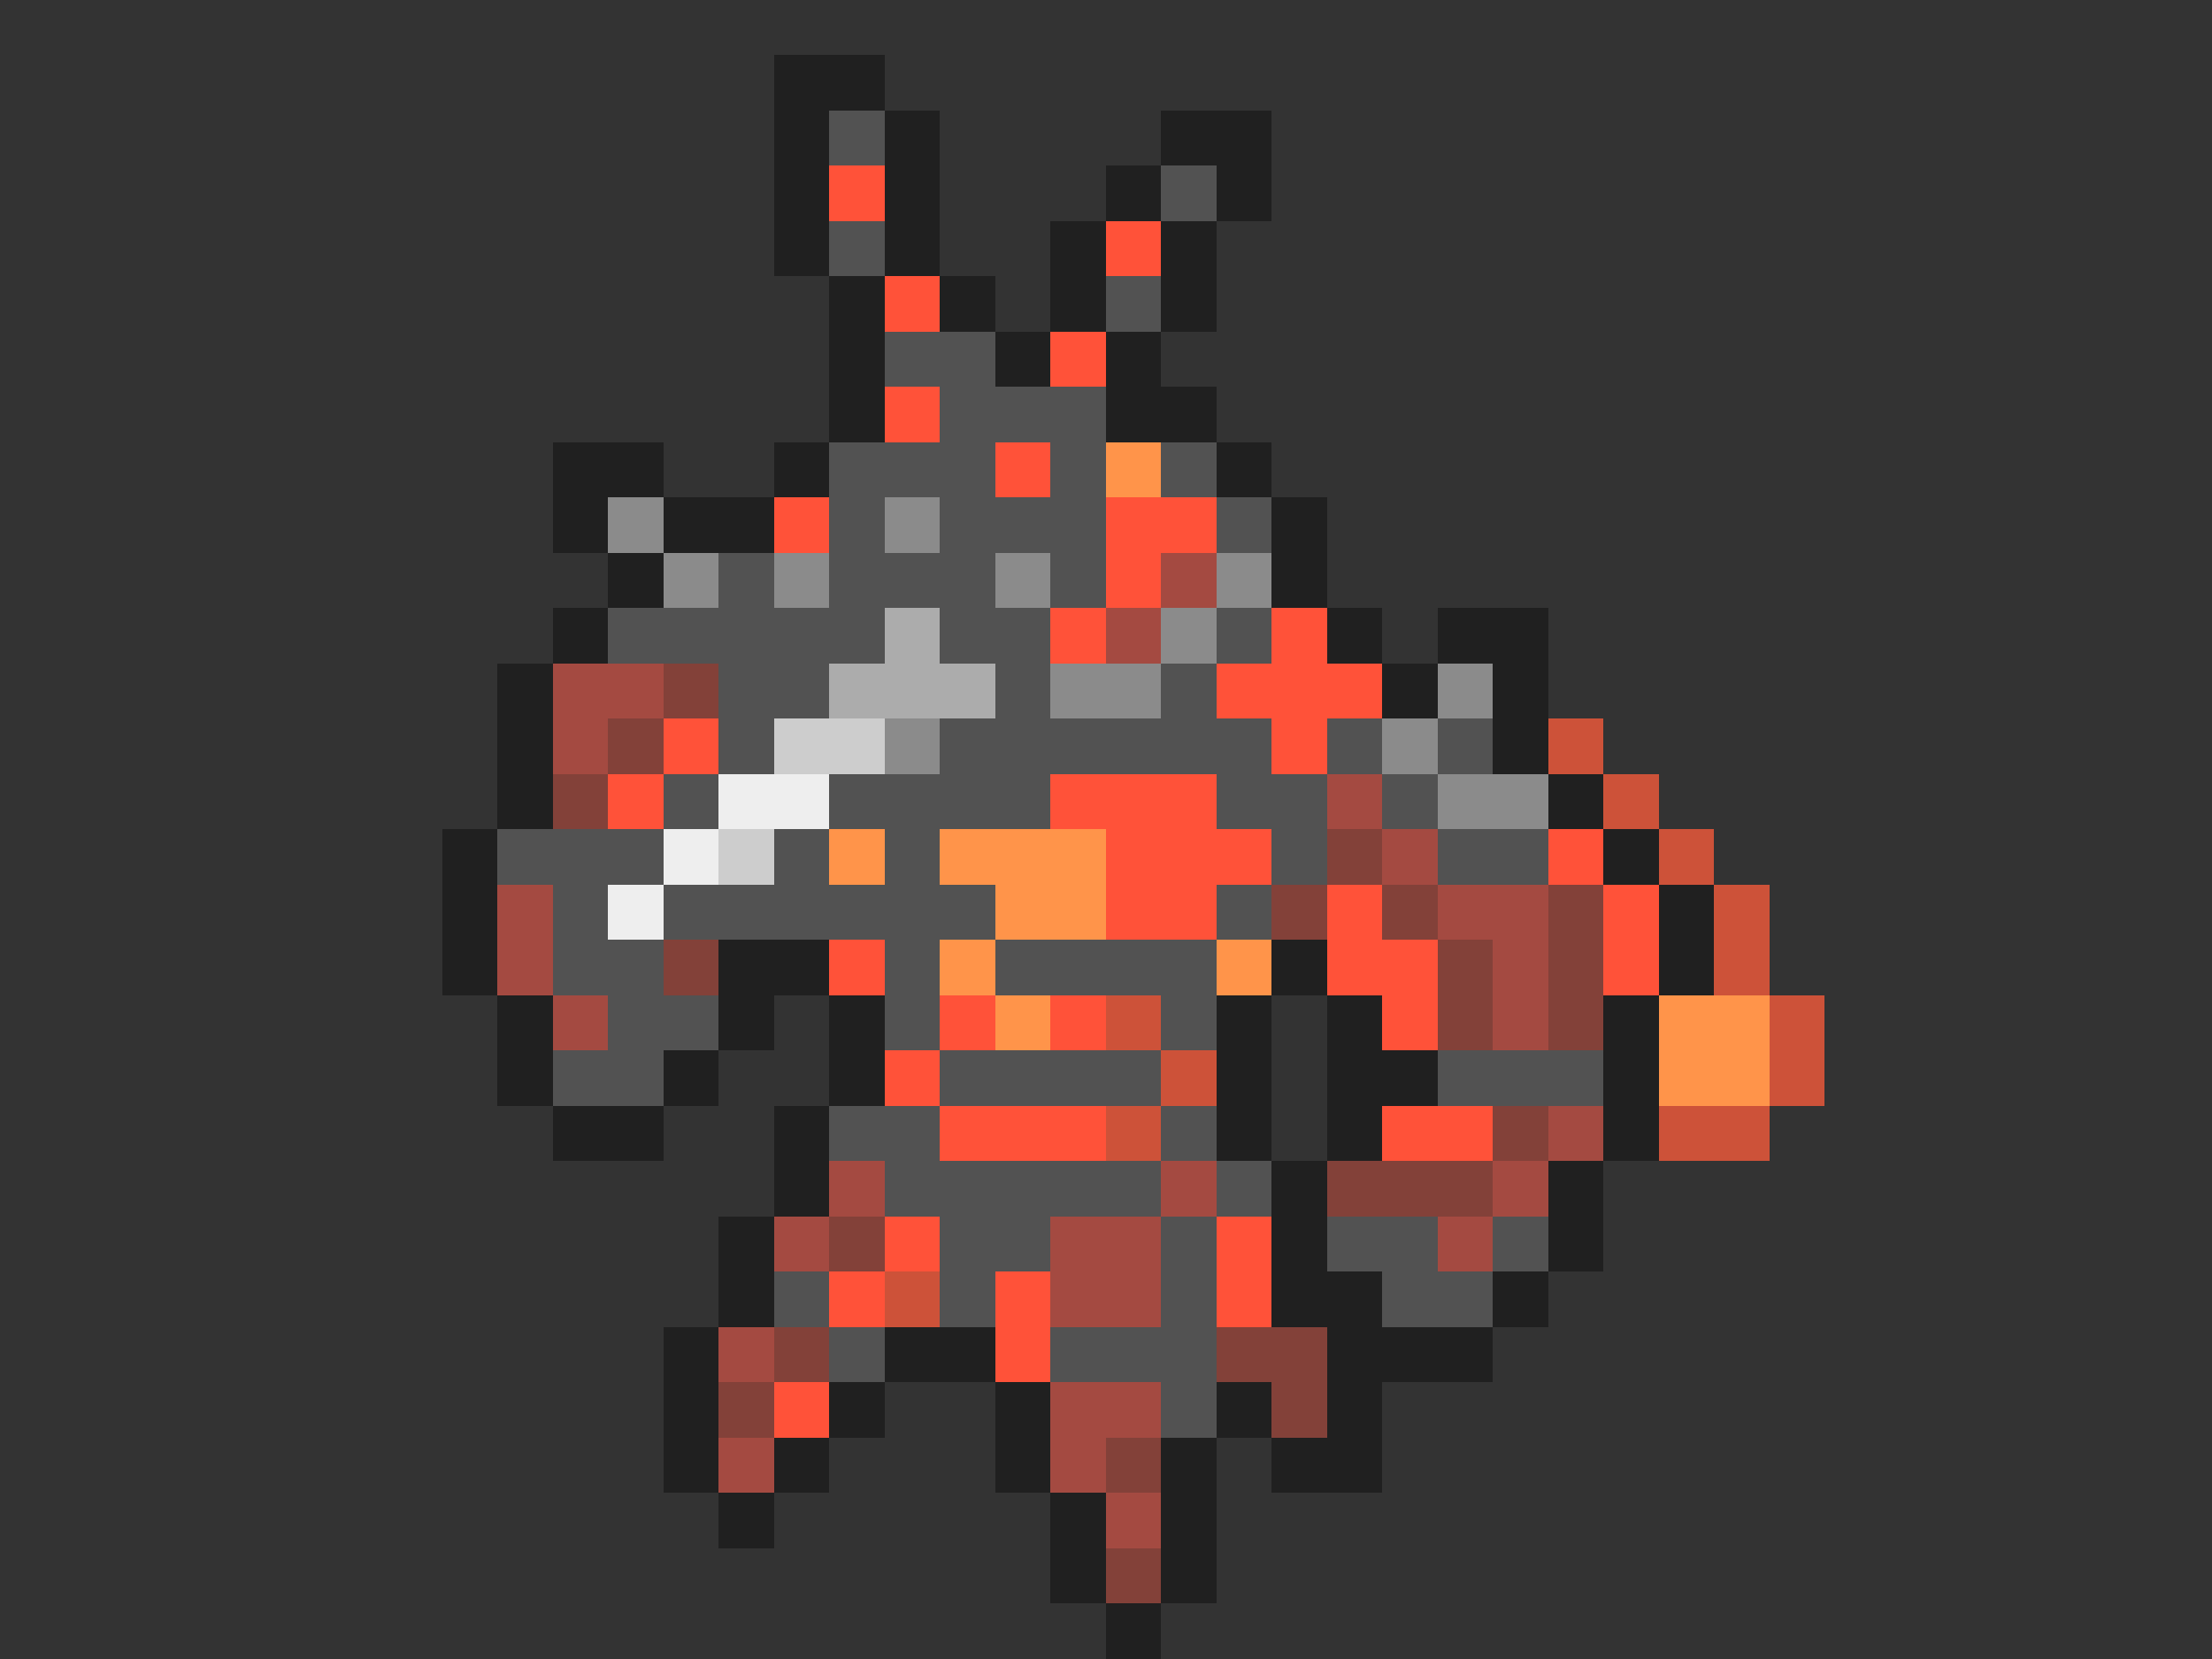 <svg xmlns="http://www.w3.org/2000/svg" viewBox="0 -0.5 40 30" shape-rendering="crispEdges">
<rect x="0" y="-0.5" width="40" height="30" fill="#333333" stroke="none"/>
<path stroke="#202020" d="M14 1h2M14 2h1M16 2h1M21 2h2M14 3h1M16 3h1M20 3h1M22 3h1M14 4h1M16 4h1M19 4h1M21 4h1M15 5h1M17 5h1M19 5h1M21 5h1M15 6h1M18 6h1M20 6h1M15 7h1M20 7h2M10 8h2M14 8h1M22 8h1M10 9h1M12 9h2M23 9h1M11 10h1M23 10h1M10 11h1M24 11h1M26 11h2M9 12h1M25 12h1M27 12h1M9 13h1M27 13h1M9 14h1M28 14h1M8 15h1M29 15h1M8 16h1M30 16h1M8 17h1M13 17h2M23 17h1M30 17h1M9 18h1M13 18h1M15 18h1M22 18h1M24 18h1M29 18h1M9 19h1M12 19h1M15 19h1M22 19h1M24 19h2M29 19h1M10 20h2M14 20h1M22 20h1M24 20h1M29 20h1M14 21h1M23 21h1M28 21h1M13 22h1M23 22h1M28 22h1M13 23h1M23 23h2M27 23h1M12 24h1M16 24h2M24 24h3M12 25h1M15 25h1M18 25h1M22 25h1M24 25h1M12 26h1M14 26h1M18 26h1M21 26h1M23 26h2M13 27h1M19 27h1M21 27h1M19 28h1M21 28h1M20 29h1" />
<path stroke="#525252" d="M15 2h1M21 3h1M15 4h1M20 5h1M16 6h2M17 7h3M15 8h3M19 8h1M21 8h1M15 9h1M17 9h3M22 9h1M13 10h1M15 10h3M19 10h1M11 11h5M17 11h2M22 11h1M13 12h2M18 12h1M21 12h1M13 13h1M17 13h6M24 13h1M26 13h1M12 14h1M15 14h4M22 14h2M25 14h1M9 15h3M14 15h1M16 15h1M23 15h1M26 15h2M10 16h1M12 16h6M22 16h1M10 17h2M16 17h1M18 17h4M11 18h2M16 18h1M21 18h1M10 19h2M17 19h4M26 19h3M15 20h2M21 20h1M16 21h5M22 21h1M17 22h2M21 22h1M24 22h2M27 22h1M14 23h1M17 23h1M21 23h1M25 23h2M15 24h1M19 24h3M21 25h1" />
<path stroke="#ff5239" d="M15 3h1M20 4h1M16 5h1M19 6h1M16 7h1M18 8h1M14 9h1M20 9h2M20 10h1M19 11h1M23 11h1M22 12h3M12 13h1M23 13h1M11 14h1M19 14h3M20 15h3M28 15h1M20 16h2M24 16h1M29 16h1M15 17h1M24 17h2M29 17h1M17 18h1M19 18h1M25 18h1M16 19h1M17 20h3M25 20h2M16 22h1M22 22h1M15 23h1M18 23h1M22 23h1M18 24h1M14 25h1" />
<path stroke="#ff944a" d="M20 8h1M15 15h1M17 15h3M18 16h2M17 17h1M22 17h1M18 18h1M30 18h2M30 19h2" />
<path stroke="#8b8b8b" d="M11 9h1M16 9h1M12 10h1M14 10h1M18 10h1M22 10h1M21 11h1M19 12h2M26 12h1M16 13h1M25 13h1M26 14h2" />
<path stroke="#a44a41" d="M21 10h1M20 11h1M10 12h2M10 13h1M24 14h1M25 15h1M9 16h1M26 16h2M9 17h1M27 17h1M10 18h1M27 18h1M28 20h1M15 21h1M21 21h1M27 21h1M14 22h1M19 22h2M26 22h1M19 23h2M13 24h1M19 25h2M13 26h1M19 26h1M20 27h1" />
<path stroke="#acacac" d="M16 11h1M15 12h3" />
<path stroke="#834139" d="M12 12h1M11 13h1M10 14h1M24 15h1M23 16h1M25 16h1M28 16h1M12 17h1M26 17h1M28 17h1M26 18h1M28 18h1M27 20h1M24 21h3M15 22h1M14 24h1M22 24h2M13 25h1M23 25h1M20 26h1M20 28h1" />
<path stroke="#cdcdcd" d="M14 13h2M13 15h1" />
<path stroke="#cd5239" d="M28 13h1M29 14h1M30 15h1M31 16h1M31 17h1M20 18h1M32 18h1M21 19h1M32 19h1M20 20h1M30 20h2M16 23h1" />
<path stroke="#eeeeee" d="M13 14h2M12 15h1M11 16h1" />
</svg>